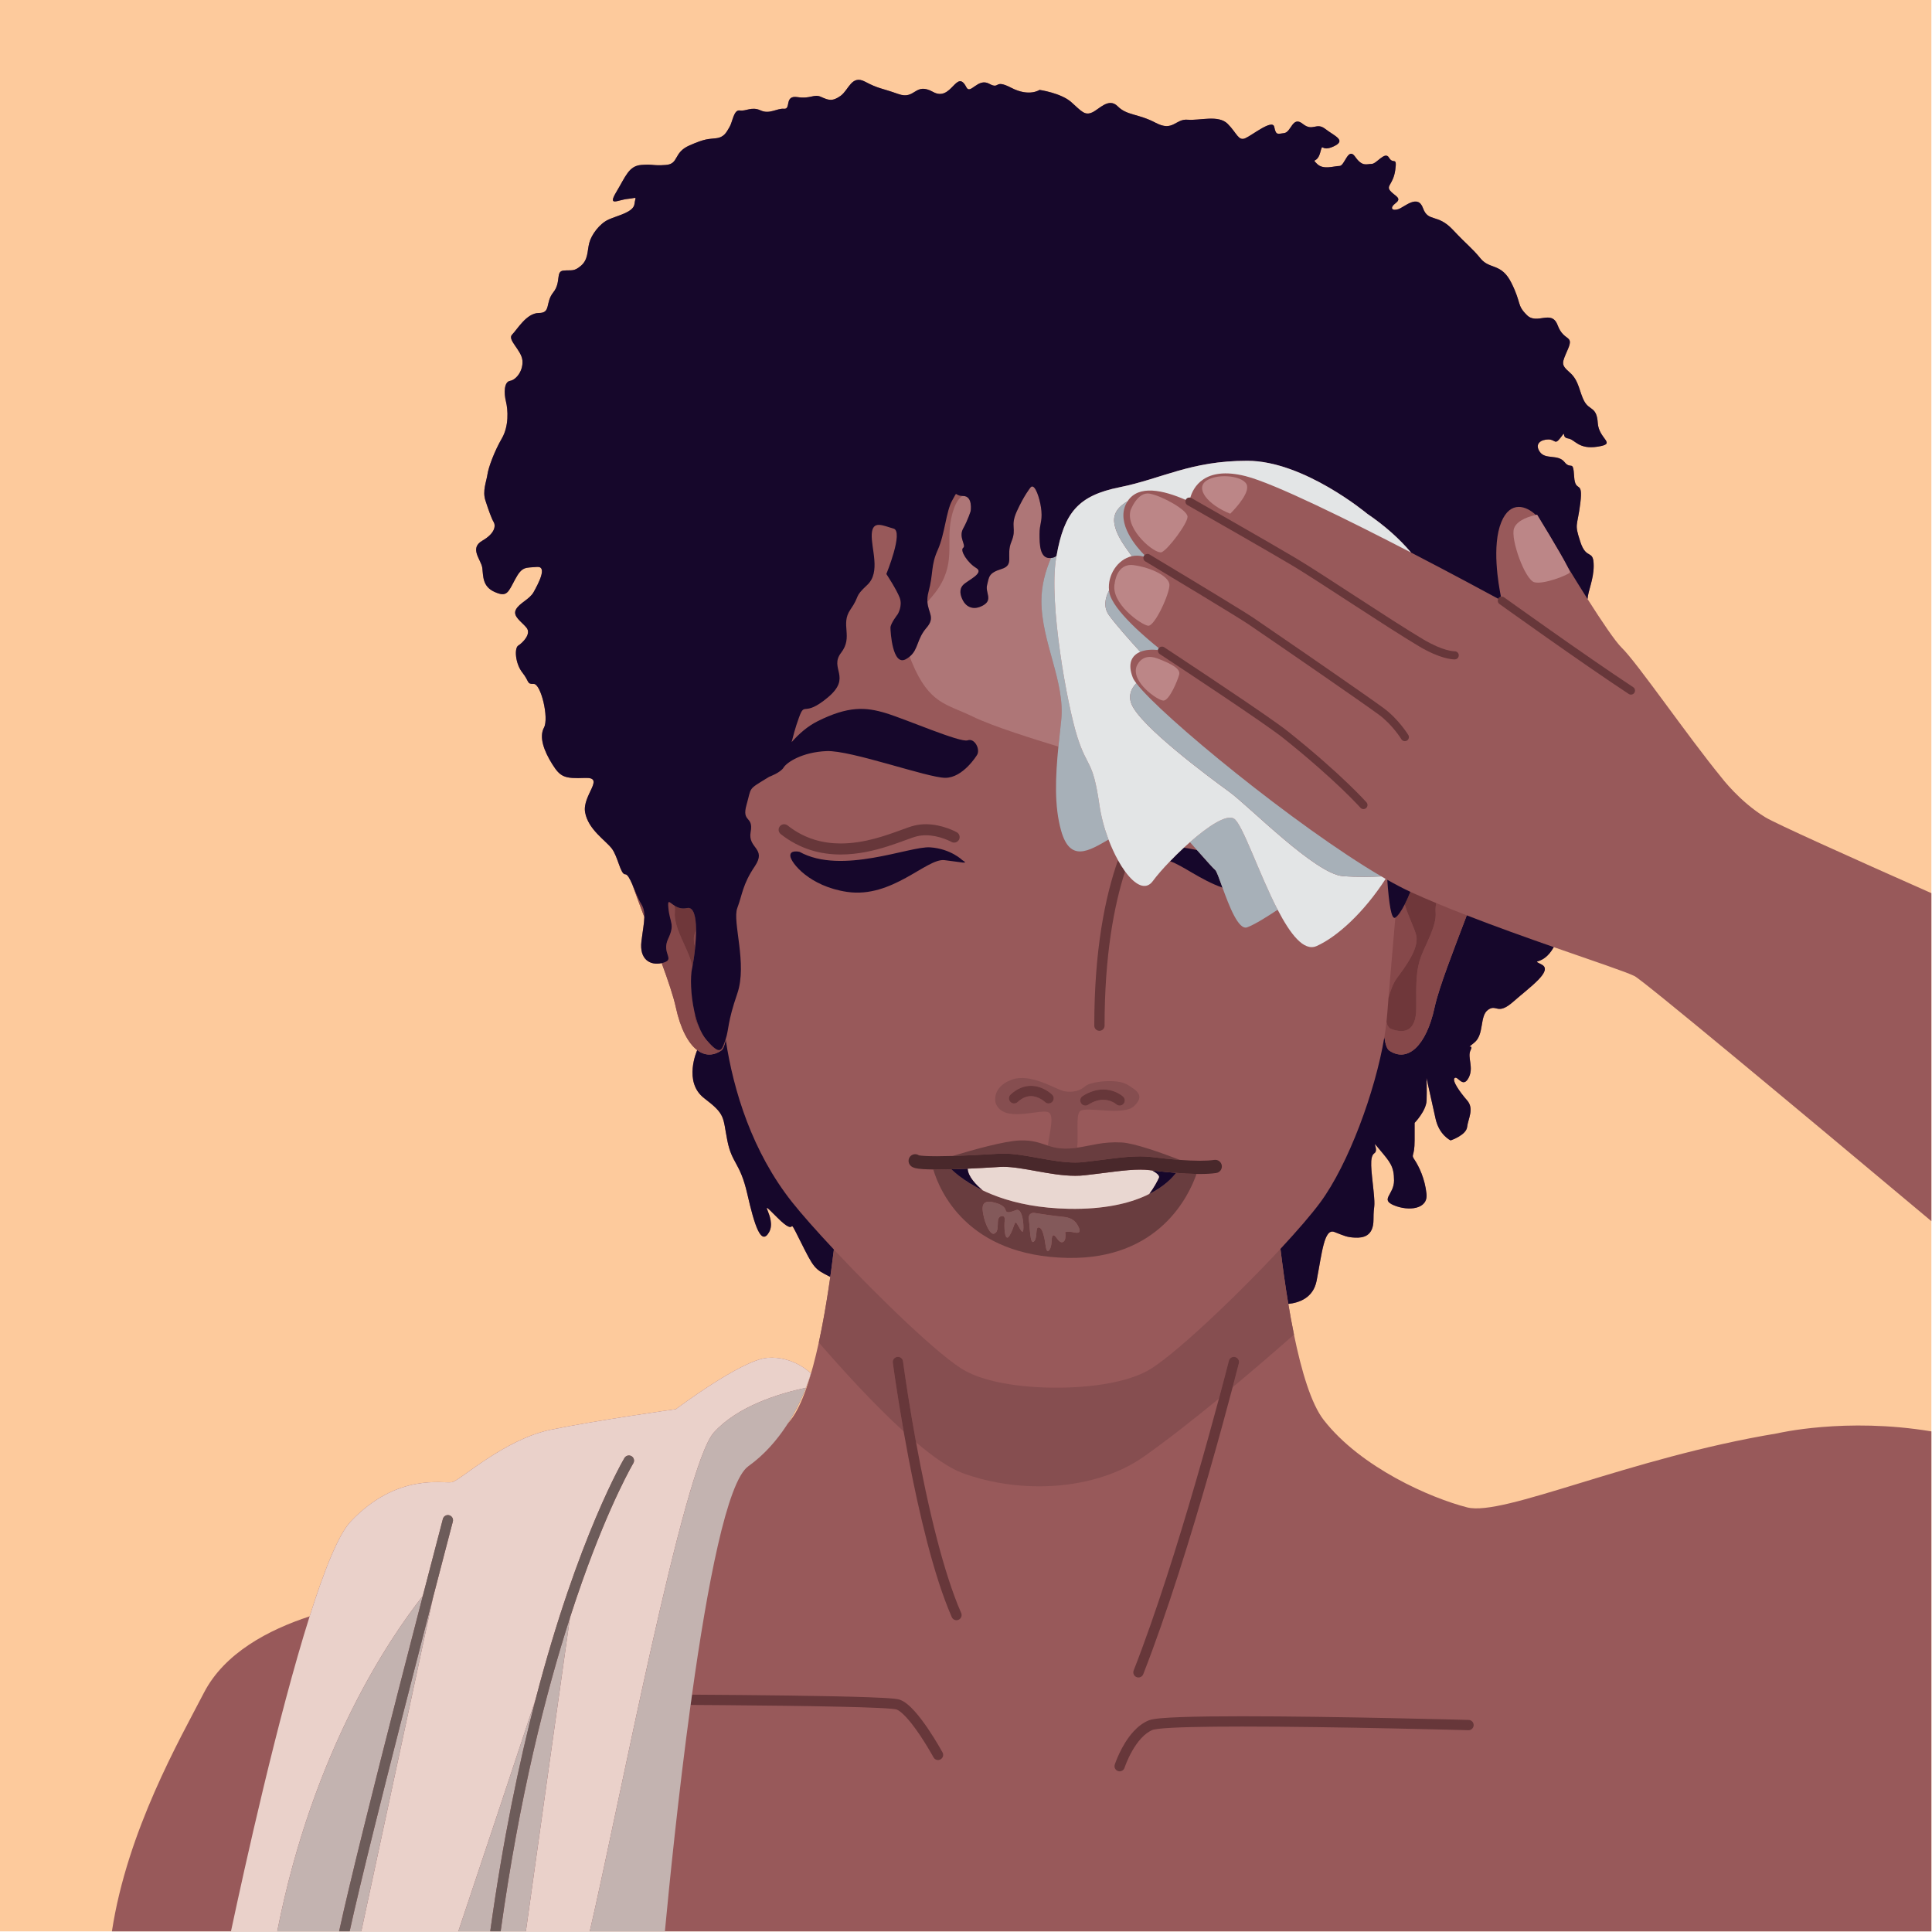<?xml version="1.0" encoding="utf-8"?>
<!-- Generator: Adobe Illustrator 27.5.0, SVG Export Plug-In . SVG Version: 6.00 Build 0)  -->
<svg version="1.1" id="Capa_1" xmlns="http://www.w3.org/2000/svg" xmlns:xlink="http://www.w3.org/1999/xlink" x="0px" y="0px"
	 viewBox="0 0 2122 2122" style="enable-background:new 0 0 2122 2122;" xml:space="preserve">
<rect x="0.004" style="fill:#FDCA9C;" width="2121.316" height="2121.316"/>
<g>
	<path style="fill:#98595A;" d="M2121.32,2121.32v-549.148c-94.27-15.75-169.359,2.152-169.359,2.152
		c-163.625,27.105-300.672,91.523-340.535,81.301c-39.863-10.219-116.773-43.551-157.641-96.141
		c-13.637-17.555-24.344-53.504-32.566-93.605c-2.258-11.035-4.336-22.383-6.227-33.738c11.715-1.219,27.441-6.461,31.105-25.445
		c6.008-31.113,8.266-57.922,19.555-53.555c11.297,4.371,13.551,5.742,22.59,6.191c9.031,0.441,20.324-1.523,20.324-19.734
		c0-18.211,2.258-10.156,0-32.254c-2.262-22.098-4.77-36.77,1.004-40.727c5.77-3.953-5.523-17.508,5.77-3.953
		s15.809,18.215,15.809,33.949c0,15.73-15.809,20.738,0,27.266c15.813,6.531,37.418,4.469,35.648-12.566
		c-1.773-17.031-8.543-30.551-13.066-37.34c-4.516-6.793,0-2.164,0-21.414c0-19.254,0-19.254,0-19.254s12.781-13.203,13.172-24.672
		c0.383-11.465-0.105-24.625-0.105-24.625s5.988,27.117,10.008,44.98c4.031,17.863,16.473,23.57,16.473,23.57
		s17.125-5.707,18.148-14.738c1.023-9.039,8.012-19.977,0-29.188c-8.008-9.203-17.051-21.984-13.66-24.625
		c3.395-2.652,8.875,11.68,15.172,0c6.289-11.684-1.715-22.426,2.289-30.602c4-8.183-7.289,0.852,4-8.183
		c11.293-9.031,5.598-29.356,15.223-36.133c9.621-6.773,9.895,6.777,27.824-9.031c17.93-15.813,44.07-33.879,31-40.652
		s1.262,2.379,13.297-19.137c44.238,15.457,79.734,27.297,88.641,31.758c9.52,4.77,169.902,138.34,326.109,269.211v-360.25
		c-91.473-40.566-171.086-76.445-182.391-83.336c-28.277-17.242-48.164-43.691-48.164-43.691
		c-36.984-45.066-92.473-125.984-109.555-142.535c-6.949-6.738-21.875-28.855-37.539-53.504c0.574-9.207,6.738-21.379,6.738-36.355
		c0-19.199-7.91-5.648-14.688-26.527c-6.77-20.883-3.387-15.254,0-42.359c3.387-27.102-5.641-10.16-6.77-29.355
		c-1.137-19.199-3.391-6.773-10.582-15.809c-7.191-9.035-21.039-2.258-27.168-11.293c-6.129-9.031,1.605-13.551,9.52-13.551
		c7.902,0,6.773,6.773,13.551-2.258c6.77-9.031,0,0,7.926,1.129c7.938,1.129,11.266,12.422,32.719,9.035
		c21.457-3.387,1.133-7.906,0-25.973c-1.129-18.07-9.031-13.551-14.672-23.633c-5.652-10.082-5.652-22.664-15.949-31.699
		c-10.293-9.031-8.898-10.16-2.098-25.969c6.813-15.809-4.543-7.906-11.316-25.977c-6.777-18.066-22.582,0-33.879-11.289
		c-11.293-11.293-5.641-12.422-16.797-35.004c-11.156-22.586-23.855-14.68-34.02-27.102c-10.156-12.422-13.547-13.551-30.492-31.621
		c-16.941-18.063-27.09-7.902-32.742-23.707c-5.645-15.813-20.324-1.133-27.098,1.129c-6.781,2.254-10.164-1.129-2.785-6.777
		c7.375-5.645-1.73-7.906-6.246-13.547c-4.52-5.645,3.387-6.777,5.645-22.59c2.258-15.809-2.258-5.645-6.777-13.547
		c-4.516-7.902-13.547,6.773-19.195,6.773c-5.652,0-10.164,3.391-18.066-7.902c-7.906-11.293-11.293,10.16-17.254,10.16
		s-17.75,4.516-24.527-2.258c-6.773-6.773,0,0,3.387-12.422c3.391-12.418,0,0,14.68-6.773c14.68-6.777,1.133-11.293-9.035-19.195
		c-10.156-7.902-13.547,3.387-24.867-5.652c-11.328-9.027-12.395,9.039-20.301,10.168c-7.906,1.129-9.031,2.258-10.941-6.777
		c-1.906-9.031-24.059,9.035-31.77,12.422c-7.711,3.391-9.23-5.645-19.395-15.813c-10.156-10.16-30.488-3.383-44.02-4.512
		c-13.535-1.129-15.828,13.551-35.059,3.387c-19.227-10.164-31.582-7.902-41.641-18.066s-20.43,3.387-28.332,6.773
		c-7.906,3.391-11.293-1.129-22.586-11.289c-11.289-10.168-35.008-13.555-35.008-13.555s-11.289,7.906-30.918-2.258
		c-19.625-10.164-11.992,2.258-24.414-4.516c-12.418-6.773-20.645,12.449-25.027,3.852c-10.84-21.258-16.172,16.477-36.496,5.184
		c-20.324-11.293-19.199,9.031-38.23,2.258c-19.035-6.777-21.617-5.645-36.52-13.551c-14.902-7.906-17.844,9.031-26.875,15.543
		c-9.035,6.512-13.555,4.781-21.457,1.172c-7.906-3.605-11.293,2.477-25.969,0.223c-14.684-2.258-6.781,13.551-14.684,12.82
		c-7.906-0.734-15.805,6.375-25.727,1.793c-9.922-4.582-16.055,1.195-22.828,0.07c-6.777-1.133-7.902,12.422-11.293,18.063
		c-3.387,5.648-5.648,11.293-14.676,12.422c-9.035,1.133-11.297,0-29.363,7.902c-18.066,7.906-11.289,20.328-25.969,21.457
		c-14.68,1.129-13.555-1.129-27.102,0c-13.551,1.129-16.941,12.422-27.102,29.363c-10.164,16.934,1.129,9.031,12.422,7.898
		c11.289-1.125,8.453-3.387,7.324,5.648c-1.129,9.035-18.066,12.422-28.23,16.941c-10.16,4.512-19.195,16.934-21.457,25.965
		c-2.258,9.039-1.125,18.074-9.031,24.848c-7.906,6.773-10.164,4.516-19.195,5.34c-9.035,0.824-2.258,12.727-11.293,24.016
		c-9.031,11.289-2.258,22.586-15.808,22.586c-13.551,0-23.711,18.066-29.359,23.715c-5.648,5.645,10.164,16.934,11.293,28.227
		c1.129,11.297-6.777,21.457-13.551,22.586c-6.773,1.133-6.773,13.551-4.516,22.664c2.258,9.113,3.383,27.023-4.519,40.57
		c-7.902,13.555-14.68,31.617-15.809,39.523c-1.129,7.906-5.645,18.066-2.254,28.531c3.383,10.461,6.773,20.023,9.027,23.683
		c2.262,3.66,2.262,12.148-12.418,20.606c-14.68,8.453-1.129,20.902,0,29.938c1.133,9.031,0,20.324,13.551,26.352
		c13.547,6.023,14.68,0.746,22.488-13.84c7.805-14.586,11.387-12.512,23.809-13.641c12.422-1.129,1.129,19.195-3.391,27.48
		c-4.516,8.285-15.805,12.043-19.578,19.426c-3.773,7.383,6.031,12.941,11.676,19.84c5.644,6.894-4.516,16.813-9.035,19.59
		c-4.516,2.777-3.383,19.805,4.519,29.746c7.902,9.941,4.516,12.645,12.418,12.395c7.91-0.254,16.941,37.516,11.293,47.977
		c-5.644,10.461,0,25.672,9.039,40.102c9.031,14.434,13.547,16.059,36.133,15.191c22.582-0.871-3.391,18.938,0,37.844
		c3.387,18.906,22.582,30.777,29.359,39.805c6.774,9.039,9.469,28.422,14.68,28.18c2.402-0.113,4.996,4.715,7.699,10.902
		c3.879,11.043,8.477,23.352,13.305,36.07c-0.144,6.898-1.801,15.301-3.191,26.688c-2.406,19.672,9.367,26.762,22.277,23.906
		c7.094,19.379,12.977,36.797,15.547,48.707c4.996,23.105,13.453,39.293,23.445,46.863c-0.008,0.02-15.809,34.957,7.785,52.906
		c23.602,17.957,20.164,20.332,25.269,46.246c5.109,25.91,13.977,23.844,21.961,58.754c7.992,34.91,15.25,57.781,24.039,41.828
		c8.793-15.953-16.047-40.797,8.793-15.953c24.844,24.84,9.035-6.777,24.844,24.84c15.684,31.375,15.816,31.621,33.465,40.449
		c-0.215,1.516-0.43,3.027-0.652,4.547c-0.023,0.121-0.035,0.238-0.055,0.355c-0.559,3.836-1.133,7.688-1.734,11.551
		c-0.016,0.117-0.035,0.231-0.055,0.348c-0.594,3.848-1.215,7.711-1.852,11.57c-0.023,0.141-0.051,0.281-0.07,0.43
		c-0.644,3.879-1.305,7.746-1.992,11.609c-0.02,0.105-0.035,0.215-0.059,0.316c-0.219,1.262-0.445,2.516-0.676,3.77
		c-0.027,0.156-0.055,0.305-0.082,0.453c-0.457,2.5-0.918,4.996-1.394,7.48c-0.008,0.047-0.02,0.102-0.027,0.152
		c-0.227,1.191-0.457,2.383-0.688,3.566c-0.059,0.301-0.117,0.609-0.18,0.914c-0.699,3.543-1.414,7.059-2.148,10.543
		c-0.082,0.391-0.164,0.785-0.246,1.168c-0.234,1.082-0.465,2.164-0.699,3.242l0,0c-7.961,36.586-18.094,68.699-30.75,84.992
		c-1.215,1.566-2.469,3.145-3.758,4.73c0.727-1.133,1.449-2.27,2.145-3.395c0.324-0.52,0.645-1.047,0.961-1.57
		c0.828-1.367,1.637-2.73,2.414-4.082c0.207-0.371,0.43-0.734,0.637-1.102c0.957-1.684,1.879-3.352,2.762-5.004
		c0.203-0.379,0.391-0.742,0.59-1.125c0.703-1.324,1.379-2.629,2.027-3.922c0.215-0.426,0.426-0.844,0.633-1.262
		c1.602-3.223,3.043-6.316,4.34-9.246c0.133-0.313,0.262-0.605,0.398-0.91c0.551-1.27,1.082-2.5,1.582-3.695
		c0.074-0.188,0.156-0.379,0.23-0.559c0.527-1.273,1.02-2.496,1.484-3.676c0.047-0.129,0.109-0.277,0.16-0.402h-0.004
		c3.785-9.672,5.441-15.898,5.441-15.898s-19.211-19.328-47.82-17c-28.606,2.332-100.477,56.391-100.477,56.391
		s-86.219,12.043-137.41,22.582c-51.188,10.543-99.367,55.707-108.402,57.574c-9.035,1.859-60.223-10.898-111.414,43.305
		c-13.289,14.07-29.016,53.469-45.016,104.086c-45.102,14.742-93.48,40.203-116.051,83.84
		c-26.441,51.117-84.219,151.395-101.109,262.176H2121.32z"/>
	<path style="fill:#16072B;" d="M1575.664,1106.543c-9.027,41.781-29.352,60.977-49.68,47.422c-2.648-1.766-4.414-7.043-5.48-14.824
		c-10.133,60.539-39.742,139.902-70.266,181.367c-9.617,13.07-25.328,31.25-43.852,51.199c2.309,19.016,5.156,39.75,8.605,60.434
		c11.715-1.219,27.441-6.461,31.105-25.445c6.008-31.113,8.266-57.922,19.555-53.555c11.297,4.371,13.551,5.742,22.59,6.191
		c9.031,0.441,20.324-1.523,20.324-19.734c0-18.211,2.258-10.156,0-32.254c-2.262-22.098-4.77-36.77,1.004-40.727
		c5.77-3.953-5.523-17.508,5.77-3.953s15.809,18.215,15.809,33.949c0,15.73-15.809,20.738,0,27.266
		c15.813,6.531,37.418,4.469,35.648-12.566c-1.773-17.031-8.543-30.551-13.066-37.34c-4.516-6.793,0-2.164,0-21.414
		c0-19.254,0-19.254,0-19.254s12.781-13.203,13.172-24.672c0.383-11.465-0.105-24.625-0.105-24.625s5.988,27.117,10.008,44.98
		c4.031,17.863,16.473,23.57,16.473,23.57s17.125-5.707,18.148-14.738c1.023-9.039,8.012-19.977,0-29.188
		c-8.008-9.203-17.051-21.984-13.66-24.625c3.395-2.652,8.875,11.68,15.172,0c6.289-11.684-1.715-22.426,2.289-30.602
		c4-8.183-7.289,0.852,4-8.183c11.293-9.031,5.598-29.356,15.223-36.133c9.621-6.773,9.895,6.777,27.824-9.031
		c17.93-15.813,44.07-33.879,31-40.652s1.262,2.379,13.297-19.137l0,0c-29.711-10.379-63.352-22.387-95.551-34.895
		C1596.793,1042.926,1580.473,1084.316,1575.664,1106.543z"/>
	<path style="fill:#16072B;" d="M912.934,1395.336c1.07-7.832,2.055-15.508,2.961-22.926
		c-19.125-20.434-35.539-38.977-45.844-51.973c-43.707-55.121-64.477-122.16-72.969-178.531c-1.094,6.266-2.734,10.516-5.055,12.067
		c-9.09,6.055-18.168,5.555-26.246-0.567c-0.008,0.02-15.809,34.957,7.785,52.906c23.602,17.957,20.164,20.332,25.269,46.246
		c5.109,25.91,13.977,23.844,21.961,58.754c7.992,34.91,15.25,57.781,24.039,41.828c8.793-15.953-16.047-40.797,8.793-15.953
		c24.844,24.84,9.035-6.777,24.844,24.84c15.684,31.375,15.816,31.621,33.465,40.449c0.332-2.336,0.656-4.656,0.973-6.977
		C912.914,1395.445,912.926,1395.395,912.934,1395.336z"/>
	<path style="fill:#86484A;" d="M1555.539,1027.5c-1.633-7.484-8.277-19.727-12.676-34.117c-3.773,7.414-7.328,12.547-10.293,14.473
		c-2.906,34.223-5.656,64.961-7.535,88.195c2.25-8.563,5.555-16.582,8.855-21.129
		C1542.922,1062.504,1558.73,1042.18,1555.539,1027.5z"/>
	<path style="fill:#86484A;" d="M1525.984,1153.965c20.328,13.555,40.652-5.641,49.68-47.422
		c4.809-22.227,21.129-63.617,35.355-101.168c-11.422-4.434-22.652-8.93-33.465-13.434c-0.695,3.07-1.051,6.535-0.75,10.398
		c1.141,14.363-10.168,33.063-15.82,47.742c-5.641,14.68-5.641,28.23-5.445,56.461c0.191,28.227-14.875,28.227-27.297,23.711
		c-2.855-1.039-4.563-3.875-5.41-7.762c-0.594,5.352-1.367,10.91-2.328,16.648
		C1521.57,1146.922,1523.336,1152.199,1525.984,1153.965z"/>
	<path style="fill:#6F373A;" d="M1528.242,1130.254c12.422,4.516,27.488,4.516,27.297-23.711
		c-0.195-28.23-0.195-41.781,5.445-56.461c5.652-14.68,16.961-33.379,15.82-47.742c-0.301-3.863,0.055-7.328,0.75-10.398
		c-9.234-3.852-18.172-7.715-26.645-11.555c-0.598-0.266-1.223-0.566-1.832-0.848c-2.094,5.191-4.184,9.848-6.215,13.844
		c4.398,14.391,11.043,26.633,12.676,34.117c3.191,14.68-12.617,35.004-21.648,47.422c-3.301,4.547-6.605,12.566-8.855,21.129
		c-0.516,6.359-0.977,12.168-1.344,17.316c-0.211,2.953-0.52,6.016-0.859,9.125
		C1523.68,1126.379,1525.387,1129.215,1528.242,1130.254z"/>
	<path style="fill:#86484A;" d="M763.547,1040.305c0.617-6.355,1.012-13.059,0.965-19.238c-0.918,2.41-1.637,4.57-2.043,6.434
		C761.613,1031.449,762.156,1035.805,763.547,1040.305z"/>
	<path style="fill:#86484A;" d="M694.398,971.172c3.879,11.043,8.477,23.352,13.305,36.07c0.113-5.547-0.742-10.129-3.508-14.504
		C700.855,987.449,697.551,978.383,694.398,971.172z"/>
	<path style="fill:#86484A;" d="M792.027,1153.973c2.32-1.551,3.961-5.801,5.055-12.067c-0.027-0.16-0.051-0.324-0.078-0.484
		c-0.074,0.238-0.152,0.465-0.234,0.699c-4.094,11.668-5.422,18.078-20.867,0c-3.316-3.879-6.098-8.988-8.387-14.781
		c-2.676-3.352-4.504-8.625-4.938-16.516c-4.027-18.172-4.547-37.824-2.473-47.238c0.109-0.492,0.227-1.023,0.336-1.594
		c-0.805-4.09-1.902-7.961-3.426-11.91c-5.641-14.68-16.953-33.375-15.816-47.738c0.211-2.695,0.109-5.203-0.207-7.519
		c-5.75-3.594-7.863-7.926-6.867,2.555c1.559,16.453,7.43,17.48-0.234,33.684c-7.676,16.211,8.137,22.488-5.414,26.375
		c-0.563,0.16-1.125,0.273-1.688,0.398c7.094,19.379,12.977,36.797,15.547,48.707c4.996,23.105,13.453,39.293,23.445,46.863
		C773.859,1159.527,782.938,1160.027,792.027,1153.973z"/>
	<path style="fill:#6F373A;" d="M767.516,1127.34c-2.019-5.102-3.656-10.734-4.938-16.516
		C763.012,1118.715,764.84,1123.988,767.516,1127.34z"/>
	<path style="fill:#6F373A;" d="M762.469,1027.5c0.406-1.863,1.125-4.023,2.043-6.434c-0.109-14.059-2.539-25.398-10.063-23.688
		c-5.738,1.305-10.188-0.504-13.457-2.555c0.316,2.316,0.418,4.824,0.207,7.519c-1.137,14.363,10.176,33.059,15.816,47.738
		c1.523,3.949,2.621,7.82,3.426,11.91c1.043-5.133,2.269-13.086,3.105-21.688C762.156,1035.805,761.613,1031.449,762.469,1027.5z"/>
	<path style="fill:#864E50;" d="M992.516,1572.191c-7.688-43.691-11.875-75.438-11.883-75.496l0,0
		c-0.41-3.094,1.766-5.93,4.856-6.336c3.09-0.41,5.93,1.766,6.336,4.859c0,0,0.051,0.398,0.16,1.184
		c0.105,0.789,0.266,1.961,0.48,3.488c0.426,3.043,1.059,7.508,1.895,13.148c1.668,11.281,4.141,27.27,7.352,46.09
		c1.348,7.902,2.832,16.324,4.434,25.078c18.883,16.027,36.613,28.41,50.973,33.695c64.355,23.711,146.629,19.156,199.465-18.211
		c25.473-18.012,54.344-40.703,82.266-63.617c5.336-19.887,8.938-33.871,10.289-39.156c0.402-1.543,0.602-2.344,0.602-2.344v-0.004
		c0.758-3.016,3.828-4.848,6.855-4.094c3.023,0.77,4.855,3.84,4.09,6.859c-0.004,0.02-2.469,9.762-6.848,26.344
		c25.004-20.828,48.563-41.184,67.398-57.715c-0.004-0.023-0.008-0.059-0.016-0.086c-2.258-11.035-4.336-22.383-6.227-33.738
		c-3.449-20.684-6.297-41.418-8.605-60.434c-49.82,53.641-119.996,120.066-146.863,134.336
		c-36.855,19.578-99.352,18.07-99.352,18.07s-62.488,1.508-99.344-18.07c-26.645-14.152-95.031-80.324-144.934-133.633
		c-0.906,7.418-1.891,15.094-2.961,22.926c-0.008,0.059-0.02,0.109-0.023,0.164c-0.316,2.32-0.641,4.641-0.973,6.977
		c-0.215,1.516-0.43,3.027-0.652,4.547c-0.023,0.121-0.035,0.238-0.055,0.355c-0.559,3.836-1.133,7.688-1.734,11.551
		c-0.016,0.117-0.035,0.231-0.055,0.348c-0.594,3.848-1.215,7.711-1.852,11.57c-0.023,0.141-0.051,0.281-0.07,0.43
		c-0.644,3.879-1.305,7.746-1.992,11.609c-0.02,0.105-0.035,0.215-0.059,0.316c-0.219,1.262-0.445,2.516-0.676,3.77
		c-0.027,0.156-0.055,0.305-0.082,0.453c-0.457,2.5-0.918,4.996-1.394,7.48c-0.008,0.047-0.02,0.102-0.027,0.152
		c-0.227,1.191-0.457,2.383-0.688,3.566c-0.059,0.301-0.117,0.609-0.18,0.914c-0.699,3.543-1.414,7.059-2.148,10.543
		c-0.082,0.391-0.164,0.785-0.246,1.168c-0.234,1.082-0.465,2.164-0.699,3.242l0,0
		C924.887,1504.027,959.605,1542.238,992.516,1572.191z"/>
	<path style="fill:#AE7677;" d="M1068.18,786.949c22.156,10.887,68.836,25.285,94.309,33.102c0.922-9.359,1.98-18.809,3.023-28.266
		c4.746-42.91-21.68-85.82-21.68-131.992c0-17.152,4.676-33.336,10.547-46.926c-12.578,1.531-12.617-15.477-12.617-26.305
		c0-11.297,3.012-13.156,2.07-25.211c-0.758-9.723-5.109-24.988-9.297-26.84c-0.809,0.184-1.605,0.383-2.406,0.59
		c-0.18,0.184-0.352,0.391-0.531,0.644c0,0-6.77,8.301-14.68,25.606c-7.902,17.305,0.27,18.453-6.074,33.688
		c-6.344,15.234,3.82,25.394-10.859,29.914c-14.68,4.516-13.555,9.063-15.813,17.516c-2.254,8.453,6.777,16.289-4.516,22.535
		s-18.766,0.598-21.801-5.047c-3.039-5.644-4.867-12.391,0-17.488c4.867-5.094,23.813-13,14.336-18.644
		c-9.469-5.645-18.078-19.32-14.336-22.082c3.734-2.762-5.367-11.465,0-21.176c5.363-9.711,8.254-19.215,8.254-19.215
		s2.684-16.574-8.254-16.574c-0.363,0-0.664-0.023-0.988-0.043c-3.594,2.629-6.57,6.773-8.926,13.305
		c-11.379,31.617,2.172,52.035-13.637,81.91c-4.254,8.039-9.973,14.727-15.691,21.113c0.785,12.219,8.859,17.086-0.934,28.379
		c-10.891,12.547-8.813,23.582-18.453,31.644c0.672,2.047,1.418,4.137,2.332,6.336
		C1020.75,773.715,1039.945,773.086,1068.18,786.949z"/>
	<path style="fill:#864E50;" d="M1179.848,1260.977c1.086-0.121,2.156-0.262,3.227-0.418c1.648-13.469-1.641-35.305,3.02-39.965
		c6.215-6.215,47.43,5.645,59.418-5.648c11.996-11.289,3.82-16.934-7.473-23.711c-11.293-6.773-40.086-3.387-45.918,1.688
		c-5.84,5.09-13.367,7.344-22.965,5.648c-9.598-1.691-37.262-20.887-58.719-12.422c-21.457,8.477-17.027,24.852-17.027,24.852
		c7.82,23.707,49.211,6.203,58.242,10.723c6.895,3.445,0.645,23.98-0.703,36.531
		C1158.328,1260.613,1166.348,1262.488,1179.848,1260.977z M1189.066,1203.887c8.188-5.293,16.008-7.25,22.66-7.234
		c6.66,0.004,12.047,1.891,15.758,3.777c3.723,1.902,5.82,3.797,6.098,4.051l0,0c2.293,2.121,2.441,5.688,0.324,7.977
		c-2.098,2.285-5.645,2.434-7.941,0.359l0,0h-0.004l-0.117-0.102c-0.121-0.102-0.344-0.277-0.652-0.504
		c-0.613-0.441-1.574-1.074-2.832-1.707c-2.512-1.281-6.141-2.563-10.633-2.563c-4.504,0.012-9.965,1.227-16.551,5.441
		c-2.629,1.688-6.117,0.93-7.801-1.691C1185.684,1209.07,1186.445,1205.578,1189.066,1203.887z M1155.668,1210.281
		c-2.195,2.223-5.77,2.238-7.988,0.047l0,0l-0.172-0.168c-0.176-0.149-0.461-0.399-0.828-0.699
		c-0.762-0.609-1.906-1.453-3.336-2.297c-2.863-1.676-6.777-3.242-11.008-3.234c-2.129,0.004-4.367,0.371-6.797,1.344
		c-2.422,0.984-5.059,2.59-7.879,5.191c-2.289,2.113-5.867,1.973-7.977-0.324c-2.117-2.289-1.973-5.859,0.313-7.973
		c3.707-3.422,7.523-5.832,11.316-7.359c3.797-1.539,7.547-2.176,11.023-2.172c6.977,0.016,12.719,2.461,16.711,4.793
		c4.008,2.348,6.348,4.645,6.574,4.871l0,0C1157.844,1204.496,1157.863,1208.07,1155.668,1210.281z"/>
	<path style="fill:#67373A;" d="M1356.594,1490.477c-3.027-0.754-6.098,1.078-6.855,4.094l0,0c0,0-0.199,0.805-0.602,2.348
		c-1.352,5.285-4.953,19.27-10.289,39.156c-6.348,23.699-15.16,55.797-25.574,91.676c-19.137,65.961-43.672,144.664-68.121,206.977
		c-1.141,2.902,0.293,6.18,3.188,7.316c2.906,1.141,6.188-0.293,7.32-3.191c26.324-67.098,52.543-152.402,72.227-221.012
		c11.16-38.91,20.203-72.426,25.949-94.16c4.379-16.582,6.844-26.324,6.848-26.344
		C1361.449,1494.316,1359.617,1491.246,1356.594,1490.477z"/>
	<path style="fill:#67373A;" d="M1201.902,1126.535c0,3.121,2.527,5.648,5.648,5.648c3.117,0,5.645-2.527,5.645-5.648
		c0.008-76.692,10.262-131.406,22.52-169.445c-2.656-3.629-5.266-7.777-7.77-12.301
		C1213.977,984.383,1201.902,1042.82,1201.902,1126.535z"/>
	<path style="fill:#67373A;" d="M1195.176,1213.383c6.586-4.215,12.047-5.43,16.551-5.441c4.492,0,8.121,1.281,10.633,2.563
		c1.258,0.633,2.219,1.266,2.832,1.707c0.309,0.227,0.531,0.402,0.652,0.504l0.117,0.102h0.004l0,0
		c2.297,2.074,5.844,1.926,7.941-0.359c2.117-2.289,1.969-5.855-0.324-7.977l0,0c-0.277-0.254-2.375-2.148-6.098-4.051
		c-3.711-1.887-9.098-3.773-15.758-3.777c-6.652-0.016-14.473,1.941-22.66,7.234c-2.621,1.691-3.383,5.184-1.691,7.805
		C1189.059,1214.313,1192.547,1215.07,1195.176,1213.383z"/>
	<path style="fill:#67373A;" d="M1155.621,1202.301c-0.227-0.227-2.566-2.523-6.574-4.871c-3.992-2.332-9.734-4.777-16.711-4.793
		c-3.477-0.004-7.227,0.633-11.023,2.172c-3.793,1.527-7.609,3.938-11.316,7.359c-2.285,2.113-2.43,5.684-0.313,7.973
		c2.109,2.297,5.688,2.438,7.977,0.324c2.82-2.602,5.457-4.207,7.879-5.191c2.43-0.973,4.668-1.34,6.797-1.344
		c4.23-0.008,8.145,1.559,11.008,3.234c1.43,0.844,2.574,1.688,3.336,2.297c0.367,0.301,0.652,0.551,0.828,0.699l0.172,0.168l0,0
		c2.219,2.191,5.793,2.176,7.988-0.047C1157.863,1208.07,1157.844,1204.496,1155.621,1202.301L1155.621,1202.301z"/>
	<path style="fill:#67373A;" d="M994.359,1513.039c-0.836-5.641-1.469-10.105-1.895-13.148c-0.215-1.527-0.375-2.699-0.48-3.488
		c-0.109-0.785-0.16-1.184-0.16-1.184c-0.406-3.094-3.246-5.27-6.336-4.859c-3.09,0.406-5.266,3.242-4.856,6.336l0,0
		c0.008,0.059,4.195,31.805,11.883,75.496c1.664,9.48,3.5,19.52,5.488,29.926c5.582,29.18,12.41,61.207,20.34,91.668
		c7.93,30.465,16.949,59.344,27.031,82.383c1.254,2.855,4.582,4.156,7.438,2.902c2.855-1.25,4.156-4.574,2.906-7.438
		c-9.699-22.125-18.613-50.574-26.449-80.691c-9.297-35.711-17.09-73.762-23.125-106.734c-1.601-8.754-3.086-17.176-4.434-25.078
		C998.5,1540.309,996.027,1524.32,994.359,1513.039z"/>
	<path style="fill:#67373A;" d="M1228.027,1945.27c2.961,0.953,6.145-0.676,7.102-3.641l0,0v-0.012
		c0.105-0.32,3.016-9.09,8.461-18.594c2.711-4.75,6.055-9.684,9.883-13.813c3.832-4.145,8.117-7.445,12.633-9.238
		c0.09-0.043,0.461-0.168,1.012-0.293c1.031-0.25,2.688-0.527,4.773-0.789c7.352-0.906,20.027-1.559,36.023-1.957
		c16.012-0.41,35.422-0.582,56.594-0.582c51.625,0,113.707,1.004,162.867,2.012c24.582,0.504,45.934,1.004,61.145,1.379
		c7.598,0.188,13.664,0.348,17.832,0.457c4.164,0.109,6.422,0.168,6.426,0.168c3.117,0.086,5.715-2.367,5.801-5.488
		c0.09-3.117-2.371-5.715-5.484-5.797c-0.031,0-145.07-4.02-248.586-4.02c-25.879,0-49.168,0.25-67.008,0.887
		c-8.926,0.313-16.484,0.719-22.383,1.254c-2.965,0.266-5.5,0.563-7.652,0.914c-1.07,0.172-2.051,0.355-2.957,0.57
		c-0.91,0.219-1.742,0.453-2.594,0.801c-6.707,2.684-12.285,7.211-16.945,12.293c-6.988,7.641-12.031,16.637-15.426,23.777
		c-3.391,7.145-5.102,12.43-5.16,12.598C1223.43,1941.121,1225.055,1944.309,1228.027,1945.27z"/>
	<path style="fill:#67373A;" d="M794.074,1872.848c45.508,0.352,91.402,0.883,126.938,1.676c17.77,0.395,32.949,0.855,44.16,1.395
		c5.598,0.27,10.215,0.555,13.609,0.852c1.691,0.152,3.086,0.305,4.098,0.449c0.504,0.074,0.918,0.141,1.203,0.195l0.313,0.074
		l0.059,0.012c1.156,0.371,2.969,1.398,4.992,3.039c3.578,2.863,7.789,7.477,11.899,12.715c6.183,7.871,12.227,17.16,16.672,24.43
		c2.223,3.637,4.055,6.777,5.324,8.996c0.641,1.113,1.137,1.992,1.469,2.594c0.168,0.297,0.297,0.527,0.383,0.68l0.117,0.223
		c1.496,2.742,4.922,3.746,7.66,2.254s3.746-4.926,2.254-7.66l0,0c-0.055-0.098-6.883-12.629-15.949-26.012
		c-4.543-6.699-9.629-13.613-14.832-19.371c-2.602-2.883-5.231-5.484-7.922-7.648c-2.695-2.152-5.43-3.914-8.508-4.953
		c-0.609-0.203-1.141-0.324-1.711-0.441c-1.117-0.219-2.379-0.395-3.918-0.563c-5.891-0.648-15.801-1.176-28.934-1.648
		c-43.684-1.563-122.406-2.379-193.383-2.816c-0.527,3.762-1.047,7.523-1.563,11.289
		C770.207,1872.672,782.129,1872.758,794.074,1872.848z"/>
	<path style="fill:#16072B;" d="M1037.34,944.727c19.57,2.258,27.367,4.824,19.637,0c0,0-12.797-12.547-35.383-14.055
		c-22.582-1.504-97.043,30.559-143.375,4.969c0,0-10.859-2.695-10.152,4.672c0.711,7.371,21.039,33.25,62.438,39.305
		C980.105,986.867,1017.766,942.465,1037.34,944.727z"/>
	<path style="fill:#67373A;" d="M923.41,938.547c19.078-0.008,36.891-4.332,51.582-8.988c7.344-2.328,13.914-4.746,19.422-6.758
		c5.488-2.012,9.996-3.613,12.801-4.285c3.199-0.773,6.445-1.105,9.645-1.105c7.43-0.008,14.59,1.82,19.813,3.676
		c2.613,0.926,4.746,1.856,6.195,2.539c0.723,0.344,1.27,0.621,1.633,0.809l0.387,0.203l0.078,0.047l0,0
		c2.918,1.641,6.613,0.609,8.258-2.305c1.645-2.918,0.613-6.617-2.305-8.258l0,0c-0.219-0.129-4.074-2.289-10.188-4.457
		c-6.117-2.168-14.5-4.371-23.871-4.379c-4.027,0-8.242,0.414-12.504,1.449c-3.938,0.961-8.555,2.656-14.102,4.676
		c-8.285,3.031-18.5,6.785-29.918,9.789c-11.414,3-24.008,5.223-36.926,5.223c-9.711-0.004-19.602-1.246-29.402-4.34
		c-9.805-3.09-19.539-8.012-29-15.492c-2.625-2.074-6.438-1.629-8.512,0.996c-2.082,2.629-1.637,6.441,0.992,8.52
		c10.609,8.387,21.73,14.039,32.875,17.543C901.508,937.16,912.664,938.547,923.41,938.547z"/>
	<path style="fill:#16072B;" d="M1334.668,955.519c-1.73-1.293-10.07-10.699-19.953-21.809c-5.449-1.168-10.336-2.125-14.457-2.644
		c-5.309,4.918-10.449,9.969-15.152,14.855c13.852,4.602,33.461,20.523,57.625,29.031
		C1339.051,964.844,1336.191,956.664,1334.668,955.519z"/>
	<path style="fill:#A7B0B8;" d="M1165.512,791.785c-1.043,9.457-2.102,18.906-3.023,28.266c-3.266,33.109-4.723,65.113,3.023,92.473
		c9.883,34.895,30.242,22.231,52.016,9.606c-4.551-12.059-8.117-25.137-9.977-37.934c-7.426-51-12.902-39.336-24.195-74.594
		c-11.293-35.254-31.617-147.676-23.328-196.777c0.137-0.824,0.281-1.621,0.43-2.422c-1.172,1.023-2.617,1.801-4.441,2.219
		c-0.578,0.137-1.098,0.184-1.637,0.246c-5.871,13.59-10.547,29.773-10.547,46.926
		C1143.832,705.965,1170.258,748.875,1165.512,791.785z"/>
	<path style="fill:#A7B0B8;" d="M1355.207,899.063c-8.395-4.867-28.676,8.754-48.242,25.941c2.625,2.945,5.238,5.879,7.75,8.707
		c9.883,11.109,18.223,20.516,19.953,21.809c1.523,1.145,4.383,9.324,8.063,19.434c7.203,19.836,17.543,47.137,27.137,43.559
		c8.465-3.156,22.109-11.785,33.438-19.32C1382.676,959.469,1364.566,904.481,1355.207,899.063z"/>
	<path style="fill:#16072B;" d="M1542.863,993.383c2.031-3.996,4.121-8.652,6.215-13.844c-7.746-3.594-16.262-8.047-25.383-13.215
		c1.906,26.32,4.48,44.387,8.875,41.531C1535.535,1005.93,1539.09,1000.797,1542.863,993.383z"/>
	<path style="fill:#16072B;" d="M733.891,1031.063c7.664-16.203,1.793-17.231,0.234-33.684c-0.996-10.481,1.117-6.148,6.867-2.555
		c3.269,2.051,7.719,3.859,13.457,2.555c7.523-1.711,9.953,9.629,10.063,23.688c0.047,6.18-0.348,12.883-0.965,19.238
		c-0.836,8.602-2.063,16.555-3.105,21.688c-0.109,0.57-0.227,1.102-0.336,1.594c-2.074,9.414-1.555,29.066,2.473,47.238
		c1.281,5.781,2.918,11.414,4.938,16.516c2.289,5.793,5.07,10.902,8.387,14.781c15.445,18.078,16.773,11.668,20.867,0
		c0.082-0.234,0.16-0.461,0.234-0.699c3.762-11.227,1.715-18.031,12.777-50.109c11.289-32.746-5.648-79.043,0-93.934
		c5.645-14.887,5.645-25.762,19.191-45.813c13.551-20.051-7.902-19.477-4.512-37.723c3.387-18.25-10.164-9.977-4.519-29.883
		c5.648-19.906,1.129-16.234,22.828-29.519c0.727-0.449,1.418-0.875,2.086-1.301c0,0.008-0.02,0.043-0.02,0.043
		s12.426-4.516,15.813-10.152c3.391-5.629,20.324-16.949,47.156-18.078c26.836-1.129,110.934,29.359,130.473,29.359
		s34.656-24.844,34.656-24.844c4.211-5.891-2.254-19.195-10.16-16.328c-7.902,2.867-67.75-23.191-89.852-29.891
		c-22.098-6.691-41.133-7.981-75.012,8.957c-11.121,5.559-20.648,14.043-28.441,22.934c1.871-7.035,3.645-14.863,8.066-27.02
		c6.773-18.633,4.516,0.566,31.613-22.019c27.102-22.586,1.129-31.621,14.68-49.164c13.551-17.539-1.129-31.008,10.164-47.336
		c11.289-16.332,3.387-13.031,18.535-27.133c15.145-14.098,4.047-40.102,4.953-55.906c0.906-15.809,12.645-9.035,23.938-5.996
		c11.293,3.039-7.902,49.891-7.902,49.891s11.289,17.078,14.676,26.113c3.391,9.031-2.258,18.148-2.258,18.148
		s-7.902,10.082-7.902,14.723c0,4.637,2.258,42.785,16.934,34.574c1.648-0.922,3.039-1.906,4.262-2.93
		c9.641-8.063,7.563-19.098,18.453-31.644c9.793-11.293,1.719-16.16,0.934-28.379c-0.199-3.09,0.059-6.641,1.195-10.887
		c5.648-21.074,2.262-28.609,10.168-46.188c7.902-17.578,9.031-42.273,15.898-54.391c6.637-11.719,1.457-5.297,10.992-4.863
		c0.324,0.02,0.625,0.043,0.988,0.043c10.938,0,8.254,16.574,8.254,16.574s-2.891,9.504-8.254,19.215
		c-5.367,9.711,3.734,18.414,0,21.176c-3.742,2.762,4.867,16.438,14.336,22.082c9.477,5.644-9.469,13.551-14.336,18.644
		c-4.867,5.098-3.039,11.844,0,17.488c3.035,5.645,10.508,11.293,21.801,5.047s2.262-14.082,4.516-22.535
		c2.258-8.453,1.133-13,15.813-17.516c14.68-4.52,4.516-14.68,10.859-29.914c6.344-15.234-1.828-16.383,6.074-33.688
		c7.91-17.305,14.68-25.606,14.68-25.606c0.18-0.254,0.352-0.461,0.531-0.644c0.781-0.801,1.59-0.953,2.406-0.59
		c4.188,1.852,8.539,17.117,9.297,26.84c0.941,12.055-2.07,13.914-2.07,25.211c0,10.828,0.039,27.836,12.617,26.305
		c0.539-0.063,1.059-0.109,1.637-0.246c1.824-0.418,3.27-1.195,4.441-2.219c8.379-47.309,23.672-66.07,69.301-75.234
		c46.395-9.328,77.813-29.07,140.109-29.07c62.305,0,131.762,58.137,131.762,58.137c19.762,13.41,35.598,27.734,48.211,42.652
		c45.23,23.445,83.754,44.258,95.789,50.785c0.086-0.164,0.164-0.324,0.277-0.484c0.668-0.926,1.633-1.504,2.676-1.734
		c-2.809-13.586-10.246-56.105,0.359-81.984c9.988-24.379,27.887-17.551,37.945-7.82c0.836-0.172,1.367-0.258,1.367-0.258
		s25.43,41.359,33.547,57.313c6.945,11.406,14.488,23.59,21.871,35.219c0.574-9.207,6.738-21.379,6.738-36.355
		c0-19.199-7.91-5.648-14.688-26.527c-6.77-20.883-3.387-15.254,0-42.359c3.387-27.102-5.641-10.16-6.77-29.355
		c-1.137-19.199-3.391-6.773-10.582-15.809c-7.191-9.035-21.039-2.258-27.168-11.293c-6.129-9.031,1.605-13.551,9.52-13.551
		c7.902,0,6.773,6.773,13.551-2.258c6.77-9.031,0,0,7.926,1.129c7.938,1.129,11.266,12.422,32.719,9.035
		c21.457-3.387,1.133-7.906,0-25.973c-1.129-18.07-9.031-13.551-14.672-23.633c-5.652-10.082-5.652-22.664-15.949-31.699
		c-10.293-9.031-8.898-10.16-2.098-25.969c6.813-15.809-4.543-7.906-11.316-25.977c-6.777-18.066-22.582,0-33.879-11.289
		c-11.293-11.293-5.641-12.422-16.797-35.004c-11.156-22.586-23.855-14.68-34.02-27.102c-10.156-12.422-13.547-13.551-30.492-31.621
		c-16.941-18.063-27.09-7.902-32.742-23.707c-5.645-15.813-20.324-1.133-27.098,1.129c-6.781,2.254-10.164-1.129-2.785-6.777
		c7.375-5.645-1.73-7.906-6.246-13.547c-4.52-5.645,3.387-6.777,5.645-22.59c2.258-15.809-2.258-5.645-6.777-13.547
		c-4.516-7.902-13.547,6.773-19.195,6.773c-5.652,0-10.164,3.391-18.066-7.902c-7.906-11.293-11.293,10.16-17.254,10.16
		s-17.75,4.516-24.527-2.258c-6.773-6.773,0,0,3.387-12.422c3.391-12.418,0,0,14.68-6.773c14.68-6.777,1.133-11.293-9.035-19.195
		c-10.156-7.902-13.547,3.387-24.867-5.652c-11.328-9.027-12.395,9.039-20.301,10.168c-7.906,1.129-9.031,2.258-10.941-6.777
		c-1.906-9.031-24.059,9.035-31.77,12.422c-7.711,3.391-9.23-5.645-19.395-15.813c-10.156-10.16-30.488-3.383-44.02-4.512
		c-13.535-1.129-15.828,13.551-35.059,3.387c-19.227-10.164-31.582-7.902-41.641-18.066s-20.43,3.387-28.332,6.773
		c-7.906,3.391-11.293-1.129-22.586-11.289c-11.289-10.168-35.008-13.555-35.008-13.555s-11.289,7.906-30.918-2.258
		c-19.625-10.164-11.992,2.258-24.414-4.516c-12.418-6.773-20.645,12.449-25.027,3.852c-10.84-21.258-16.172,16.477-36.496,5.184
		c-20.324-11.293-19.199,9.031-38.23,2.258c-19.035-6.777-21.617-5.645-36.52-13.551c-14.902-7.906-17.844,9.031-26.875,15.543
		c-9.035,6.512-13.555,4.781-21.457,1.172c-7.906-3.605-11.293,2.477-25.969,0.223c-14.684-2.258-6.781,13.551-14.684,12.82
		c-7.906-0.734-15.805,6.375-25.727,1.793c-9.922-4.582-16.055,1.195-22.828,0.07c-6.777-1.133-7.902,12.422-11.293,18.063
		c-3.387,5.648-5.648,11.293-14.676,12.422c-9.035,1.133-11.297,0-29.363,7.902c-18.066,7.906-11.289,20.328-25.969,21.457
		c-14.68,1.129-13.555-1.129-27.102,0c-13.551,1.129-16.941,12.422-27.102,29.363c-10.164,16.934,1.129,9.031,12.422,7.898
		c11.289-1.125,8.453-3.387,7.324,5.648c-1.129,9.035-18.066,12.422-28.23,16.941c-10.16,4.512-19.195,16.934-21.457,25.965
		c-2.258,9.039-1.125,18.074-9.031,24.848c-7.906,6.773-10.164,4.516-19.195,5.34c-9.035,0.824-2.258,12.727-11.293,24.016
		c-9.031,11.289-2.258,22.586-15.808,22.586c-13.551,0-23.711,18.066-29.359,23.715c-5.648,5.645,10.164,16.934,11.293,28.227
		c1.129,11.297-6.777,21.457-13.551,22.586c-6.773,1.133-6.773,13.551-4.516,22.664c2.258,9.113,3.383,27.023-4.519,40.57
		c-7.902,13.555-14.68,31.617-15.809,39.523c-1.129,7.906-5.645,18.066-2.254,28.531c3.383,10.461,6.773,20.023,9.027,23.683
		c2.262,3.66,2.262,12.148-12.418,20.606c-14.68,8.453-1.129,20.902,0,29.938c1.133,9.031,0,20.324,13.551,26.352
		c13.547,6.023,14.68,0.746,22.488-13.84c7.805-14.586,11.387-12.512,23.809-13.641c12.422-1.129,1.129,19.195-3.391,27.48
		c-4.516,8.285-15.805,12.043-19.578,19.426c-3.773,7.383,6.031,12.941,11.676,19.84c5.644,6.894-4.516,16.813-9.035,19.59
		c-4.516,2.777-3.383,19.805,4.519,29.746c7.902,9.941,4.516,12.645,12.418,12.395c7.91-0.254,16.941,37.516,11.293,47.977
		c-5.644,10.461,0,25.672,9.039,40.102c9.031,14.434,13.547,16.059,36.133,15.191c22.582-0.871-3.391,18.938,0,37.844
		c3.387,18.906,22.582,30.777,29.359,39.805c6.774,9.039,9.469,28.422,14.68,28.18c2.402-0.113,4.996,4.715,7.699,10.902
		c3.152,7.211,6.457,16.277,9.797,21.566c2.766,4.375,3.621,8.957,3.508,14.504c-0.144,6.898-1.801,15.301-3.191,26.688
		c-2.406,19.672,9.367,26.762,22.277,23.906c0.563-0.125,1.125-0.238,1.688-0.398
		C742.027,1053.551,726.215,1047.273,733.891,1031.063z"/>
	<path style="fill:#E3E5E6;" d="M1183.355,809.602c11.293,35.258,16.77,23.594,24.195,74.594
		c1.859,12.797,5.426,25.875,9.977,37.934c3.09,8.168,6.637,15.844,10.418,22.66c2.504,4.523,5.113,8.672,7.77,12.301
		c10.969,15.008,22.637,21.371,30.477,10.641c4.219-5.774,10.953-13.547,18.914-21.809c4.703-4.887,9.844-9.938,15.152-14.855
		c2.211-2.051,4.453-4.082,6.707-6.063c19.566-17.188,39.848-30.809,48.242-25.941c9.359,5.418,27.469,60.406,48.098,100.129
		c13.766,26.496,28.645,46.215,42.793,39.891c22.508-10.063,51.723-36.602,75.813-73.77c-1.551-0.891-3.117-1.797-4.703-2.723
		c-10.512,0.484-25.645,0.945-42.266-0.297c-30.238-2.258-103.008-76.781-124.785-92.594
		c-21.785-15.809-97.918-72.266-107.441-96.516c-3.664-9.34-0.238-16.926,5.352-22.734c-1.914-2.512-3.23-4.602-3.855-6.191
		c-6.152-15.652-1.07-24.457,8.199-28.301c-12.402-13.601-27.527-30.688-34.508-40.48c-5.82-8.16-4.477-18.07,0.211-26.945
		c-1.891-16.738,9.359-34.152,24.984-37.617c-6.375-9.43-17.258-22.301-19.246-36.574c-1.559-11.246,5.848-18.816,14.613-23.773
		c11.961-18.453,39.02-12.313,63.941-1.461c0.063-0.133,0.102-0.266,0.18-0.391c0.984-1.734,2.945-2.527,4.793-2.137
		c2.953-10.414,14.879-35.168,60.629-23.633c31.621,7.969,114.227,48.902,181.832,83.941
		c-12.613-14.918-28.449-29.242-48.211-42.652c0,0-69.457-58.137-131.762-58.137c-62.297,0-93.715,19.742-140.109,29.07
		c-45.629,9.164-60.922,27.926-69.301,75.234c-0.148,0.801-0.293,1.598-0.43,2.422
		C1151.738,661.926,1172.063,774.348,1183.355,809.602z"/>
	<path style="fill:#A7B0B8;" d="M1242.715,773.184c9.523,24.25,85.656,80.707,107.441,96.516
		c21.777,15.813,94.547,90.336,124.785,92.594c16.621,1.242,31.754,0.781,42.266,0.297
		c-93.609-54.797-242.219-176.723-269.141-212.141C1242.477,756.258,1239.051,763.844,1242.715,773.184z"/>
	<path style="fill:#A7B0B8;" d="M1223.852,574.34c1.988,14.273,12.871,27.145,19.246,36.574c4.078-0.902,8.457-0.848,12.984,0.406
		c0.098-0.27,0.219-0.535,0.375-0.793c0.176-0.293,0.379-0.547,0.602-0.781c-8.66-8.719-31.176-34.387-20.277-56.277
		c0.516-1.039,1.086-1.988,1.684-2.902C1229.699,555.523,1222.293,563.094,1223.852,574.34z"/>
	<path style="fill:#A7B0B8;" d="M1217.902,675.477c6.98,9.793,22.105,26.879,34.508,40.48c5.496-2.281,12.473-2.813,19.465-1.969
		c0.098-0.609,0.313-1.203,0.672-1.75c0.07-0.105,0.156-0.191,0.23-0.289c-11.953-9.52-50.734-41.695-54.332-61.18
		c-0.145-0.742-0.25-1.488-0.332-2.238C1213.426,657.406,1212.082,667.316,1217.902,675.477z"/>
	<path style="fill:#67373A;" d="M1646.93,663.414h-0.004c0.027,0.016,88.895,63.836,141.977,98.781
		c2.051,1.355,4.813,0.785,6.172-1.27c1.352-2.055,0.781-4.82-1.273-6.172c-26.383-17.375-61.824-42.035-90.648-62.34
		c-14.406-10.145-27.172-19.211-36.32-25.734c-4.578-3.262-8.254-5.891-10.785-7.703c-2.535-1.809-3.918-2.805-3.918-2.805
		c-1.074-0.766-2.359-0.98-3.547-0.719c-1.043,0.23-2.008,0.809-2.676,1.734c-0.113,0.16-0.191,0.32-0.277,0.484
		C1644.57,659.621,1645.078,662.09,1646.93,663.414z"/>
	<path style="fill:#67373A;" d="M1302.586,548.715c-0.078,0.125-0.117,0.258-0.18,0.391c-0.922,2.074-0.168,4.543,1.844,5.688l0,0
		c0,0,1.34,0.754,3.742,2.129c16.813,9.578,85.73,48.898,111.027,63.984c14.344,8.551,39.949,25.262,66.531,42.551
		c26.602,17.305,54.211,35.203,72.906,46.332c23.012,13.695,36.488,14.469,39.094,14.461l0.355-0.008
		c2.461-0.074,4.391-2.129,4.316-4.59c-0.07-2.453-2.117-4.383-4.574-4.313v-0.004h-0.098c-0.91-0.008-12.688-0.227-34.539-13.211
		c-18.422-10.961-46.02-28.848-72.602-46.141c-26.598-17.297-52.156-33.988-66.82-42.734c-14.574-8.688-43.277-25.227-68.375-39.606
		c-25.094-14.383-46.551-26.601-46.551-26.601c-0.414-0.238-0.848-0.375-1.285-0.465
		C1305.531,546.188,1303.57,546.981,1302.586,548.715z"/>
	<path style="fill:#67373A;" d="M1256.082,611.32c-0.703,1.965,0.047,4.215,1.902,5.324l0,0c0,0,1.555,0.934,4.305,2.586
		c9.621,5.781,33.879,20.363,57.254,34.539c11.684,7.086,23.148,14.074,32.449,19.797c4.648,2.867,8.754,5.41,12.074,7.5
		c3.309,2.086,5.852,3.715,7.281,4.691c17.574,11.945,49.516,33.894,79.012,54.305c14.75,10.207,28.887,20.027,40.316,28.023
		c11.422,7.988,20.16,14.176,23.992,17.02c7.41,5.496,13.613,12.258,17.91,17.621c2.141,2.68,3.824,5.008,4.949,6.652
		c0.566,0.82,0.992,1.473,1.277,1.91c0.137,0.219,0.242,0.383,0.305,0.492l0.074,0.117l0.016,0.023
		c1.281,2.102,4.027,2.77,6.129,1.488c2.098-1.281,2.766-4.02,1.488-6.125c-0.078-0.125-2.668-4.371-7.293-10.137
		c-4.617-5.762-11.258-13.039-19.547-19.199c-4.02-2.988-12.734-9.152-24.188-17.168c-34.34-24.023-93.016-64.433-119.426-82.398
		c-1.855-1.254-4.957-3.234-9.039-5.793c-28.516-17.855-104.746-63.582-104.758-63.59c-1.816-1.09-4.094-0.727-5.508,0.746
		c-0.223,0.234-0.426,0.488-0.602,0.781C1256.301,610.785,1256.18,611.051,1256.082,611.32z"/>
	<path style="fill:#67373A;" d="M1271.875,713.988c-0.266,1.676,0.441,3.43,1.945,4.422l0,0c0.008,0.004,1.773,1.164,4.914,3.234
		c11.008,7.246,38.828,25.613,66.316,44.106c13.75,9.246,27.41,18.527,38.84,26.449c11.414,7.922,20.652,14.535,25.336,18.277
		c29.418,23.504,50.699,42.715,64.602,56.027c6.953,6.656,12.063,11.84,15.422,15.348c1.68,1.75,2.926,3.086,3.746,3.98
		c0.41,0.441,0.711,0.777,0.906,0.996l0.219,0.242l0.063,0.074c1.629,1.844,4.445,2.02,6.293,0.395
		c1.844-1.629,2.02-4.445,0.398-6.293c-0.168-0.184-26.82-30.387-86.09-77.734c-2.91-2.324-7.152-5.461-12.418-9.223
		c-18.422-13.168-49.301-33.973-75.617-51.52c-26.309-17.543-48.027-31.805-48.027-31.813c-1.961-1.281-4.527-0.813-5.945,0.992
		c-0.074,0.098-0.16,0.184-0.23,0.289C1272.188,712.785,1271.973,713.379,1271.875,713.988z"/>
	<path style="fill:#BC8687;" d="M1325.473,527.668c-13.313,8.445,0.57,26.449,25.73,36.566c0,0,20.316-19.598,18.559-30.441
		C1368.008,522.945,1338.781,519.219,1325.473,527.668z"/>
	<path style="fill:#BC8687;" d="M1262.84,542.203c-13.594-2.543-21.156,18.43-21.156,18.43c-5.813,21.512,27.324,48.5,34.148,45.879
		c6.824-2.633,28.664-31.602,28.488-39.016C1304.145,560.078,1276.422,544.746,1262.84,542.203z"/>
	<path style="fill:#BC8687;" d="M1245.23,620.738c-18.785-2.582-20.852,19.652-20.852,19.652
		c-5.16,22.148,29.328,46.07,36.66,46.891c7.332,0.817,24.031-35.988,23.406-45.242
		C1283.828,632.789,1264.016,623.32,1245.23,620.738z"/>
	<path style="fill:#BC8687;" d="M1271.102,723.168c-17.77-6.652-22.84,9.043-22.84,9.043c-5.809,16.887,22.898,36.941,29.469,37.285
		c6.574,0.356,15.91-22.668,17.398-28.539C1296.633,735.082,1288.871,729.824,1271.102,723.168z"/>
	<path style="fill:#BC8687;" d="M1662.895,580.445c-3.984,11.664,12.055,56.41,22.438,59.086
		c10.371,2.68,37.379-8.219,38.895-10.703c0.266-0.438-0.691-2.711-2.426-6.125c-8.117-15.953-33.547-57.313-33.547-57.313
		s-0.531,0.086-1.367,0.258C1682.164,566.609,1666.277,570.531,1662.895,580.445z"/>
	<path style="fill:#693D3F;" d="M1102.051,1267.031c12.434,0.02,25.895,2.594,39.477,5.035c13.57,2.461,27.23,4.813,39.41,4.797
		c3.055,0,6.02-0.145,8.852-0.457c23.957-2.621,44.391-6.281,62.473-6.305c4.203,0,8.285,0.207,12.266,0.699l-0.004-0.008
		c8.531,1.055,19.879,2.324,31.375,3.18c-20.152-7.762-49.863-18.359-63.746-19.149c-20.59-1.18-34.305,3.621-49.078,5.734
		c-1.07,0.156-2.141,0.297-3.227,0.418c-13.5,1.512-21.52-0.363-28.898-2.723c-8.582-2.75-16.285-6.148-30.758-5.648
		c-16.91,0.598-50.922,10.098-73.832,17.059c12.621-0.367,29.168-1.125,50.871-2.484
		C1098.82,1267.078,1100.426,1267.031,1102.051,1267.031z"/>
	<path style="fill:#693D3F;" d="M1174,1327.688c-63.984-1.215-101.426-21.391-120.168-35.836c-0.09-0.066-0.176-0.141-0.266-0.211
		c-0.844-0.648-1.664-1.293-2.43-1.93c-0.082-0.063-0.168-0.133-0.25-0.203c-0.59-0.488-1.164-0.961-1.707-1.422
		c-0.047-0.043-0.094-0.082-0.141-0.121c-0.852-0.73-1.633-1.434-2.367-2.105c-0.605-0.551-1.18-1.082-1.711-1.594
		c-6.18,0.164-11.43,0.242-15.883,0.242c-1.422,0-2.742-0.012-4.012-0.023c7.016,23.586,37.34,95.047,147.648,97.125
		c100.688,1.895,133.445-68.969,141.465-92.195c-7.301-0.121-15.004-0.57-22.48-1.172
		C1281.996,1300.988,1251.707,1329.145,1174,1327.688z M1116.918,1343.91c-2.859-4.223-2.859,4.844-8.156,13.277
		c-5.289,8.426-6.148-10.297-5.203-16.922c0.945-6.621-6.672-5.813-7.391,0c-0.711,5.816,0.719,12.84-4.285,14.707
		c-5.012,1.863-12.168-15.547-12.637-27.238c-0.465-11.688,12.637-6.902,12.637-6.902c4.992,0.957,11.441,3.672,12.59,8.195
		c1.148,4.52,6.727,1.695,11.734,0c5.008-1.695,7.867,8.531,7.867,19.184C1124.074,1358.867,1119.785,1348.129,1116.918,1343.91z
		 M1177.465,1353.141c-3.133-0.582-7.5,0-7.5,0s0.617,4.32,0,7.367c-0.609,3.055-2.965,5.035-5.855,3.191
		c-2.887-1.836-5.695-8.726-7.844-6.512c-2.145,2.211,0,10.844-3.859,15.852c-3.867,5.008-4.008-8.121-5.438-13.715
		c-1.43-5.598-2.859-11.195-6.441-11.176c-3.574,0.02-0.715,11.801-5.008,15.551c-4.293,3.758-4.293-16.188-5.477-24.101
		c-1.176-7.918,5.477-7.457,5.477-7.457s22.895,3.555,31.566,4.297c8.668,0.734,14.223,3.609,17.805,11.773
		C1188.465,1356.371,1180.594,1353.727,1177.465,1353.141z"/>
	<path style="fill:#E9D7D1;" d="M1044.961,1284.266L1044.961,1284.266c0.531,0.512,1.105,1.043,1.711,1.594
		C1046.07,1285.309,1045.492,1284.777,1044.961,1284.266z"/>
	<path style="fill:#E9D7D1;" d="M1053.566,1291.641c-0.848-0.652-1.664-1.293-2.43-1.93
		C1051.902,1290.348,1052.723,1290.992,1053.566,1291.641z"/>
	<path style="fill:#E9D7D1;" d="M1079.246,1307.344c-10.762-5.199-19.133-10.664-25.414-15.492
		c18.742,14.445,56.184,34.621,120.168,35.836c77.707,1.457,107.996-26.699,117.699-39.445h-0.004
		c-4.488,5.883-13.375,15.039-29.285,23.07c5.508-7.52,8.52-13.336,10.559-17.695c1.184-2.527-3.141-5.652-7.457-8.039
		c-0.949-0.109-1.871-0.227-2.762-0.332l-0.004-0.008c-3.262-0.398-6.754-0.582-10.484-0.582
		c-16.07-0.023-36.418,3.508-60.871,6.215c-3.449,0.387-6.945,0.547-10.453,0.547c-13.98-0.008-28.359-2.578-41.996-5.031
		c-13.609-2.473-26.516-4.82-36.891-4.801c-1.352,0-2.656,0.039-3.91,0.121c-13.699,0.859-25.363,1.477-35.344,1.914
		C1063.309,1292.516,1072.262,1301.582,1079.246,1307.344z"/>
	<path style="fill:#16072B;" d="M1049.039,1287.965c0.047,0.039,0.094,0.078,0.141,0.121c0.543,0.461,1.117,0.934,1.707,1.422
		c0.082,0.07,0.168,0.141,0.25,0.203c0.766,0.637,1.582,1.277,2.43,1.93c0.09,0.07,0.176,0.145,0.266,0.211
		c6.281,4.828,14.652,10.293,25.414,15.492c-6.984-5.762-15.938-14.828-16.449-23.723c-6.672,0.293-12.602,0.504-17.836,0.645
		c0.531,0.512,1.109,1.043,1.711,1.594C1047.406,1286.531,1048.188,1287.234,1049.039,1287.965z"/>
	<path style="fill:#16072B;" d="M1272.969,1293.617c-2.039,4.359-5.051,10.176-10.559,17.695
		c15.91-8.031,24.797-17.188,29.285-23.07c-9.539-0.762-18.715-1.769-26.184-2.664
		C1269.828,1287.965,1274.152,1291.09,1272.969,1293.617z"/>
	<path style="fill:#49282B;" d="M1333.699,1273.977c-4.27,0.633-9.762,0.926-15.777,0.922c-6.898,0-14.496-0.375-22.023-0.926
		c-11.496-0.856-22.844-2.125-31.375-3.18l0.004,0.008c-3.98-0.492-8.063-0.699-12.266-0.699
		c-18.082,0.023-38.516,3.684-62.473,6.305c-2.832,0.313-5.797,0.457-8.852,0.457c-12.18,0.016-25.84-2.336-39.41-4.797
		c-13.582-2.441-27.043-5.016-39.477-5.035c-1.625,0-3.23,0.047-4.82,0.148c-21.703,1.359-38.25,2.117-50.871,2.484
		c-6.852,0.199-12.566,0.289-17.281,0.289c-11.32,0.008-17.063-0.508-19.395-0.914c-0.168-0.023-0.281-0.051-0.41-0.078
		c-0.367-0.246-0.75-0.473-1.172-0.656c-3.684-1.609-7.973,0.066-9.578,3.75l0,0c-0.336,0.746-0.621,1.77-0.621,2.949
		c-0.004,0.914,0.188,1.895,0.523,2.742c0.316,0.801,0.75,1.488,1.191,2.027c0.844,1.02,1.676,1.578,2.395,1.988
		c1.266,0.691,2.316,1.004,3.605,1.309c1.902,0.434,4.328,0.762,8.035,1.02c2.922,0.195,6.645,0.34,11.414,0.395
		c1.27,0.012,2.59,0.023,4.012,0.023c4.453,0,9.703-0.078,15.883-0.242l0,0c5.234-0.141,11.164-0.352,17.836-0.645
		c9.98-0.438,21.645-1.055,35.344-1.914c1.254-0.082,2.559-0.121,3.91-0.121c10.375-0.02,23.281,2.328,36.891,4.801
		c13.637,2.453,28.016,5.024,41.996,5.031c3.508,0,7.004-0.16,10.453-0.547c24.453-2.707,44.801-6.238,60.871-6.215
		c3.73,0,7.223,0.184,10.484,0.582l0.004,0.008c0.891,0.105,1.813,0.223,2.762,0.332c7.469,0.895,16.645,1.902,26.184,2.664h0.004
		c7.477,0.602,15.18,1.051,22.48,1.172c1.258,0.027,2.512,0.035,3.742,0.035c6.477-0.004,12.543-0.293,17.887-1.07
		c3.977-0.582,6.727-4.277,6.148-8.254C1341.371,1276.148,1337.68,1273.395,1333.699,1273.977z"/>
	<path style="fill:#83595A;" d="M1116.207,1329.027c-5.008,1.695-10.586,4.52-11.734,0c-1.148-4.523-7.598-7.238-12.59-8.195
		c0,0-13.102-4.785-12.637,6.902c0.469,11.691,7.625,29.102,12.637,27.238c5.004-1.867,3.574-8.891,4.285-14.707
		c0.719-5.813,8.336-6.621,7.391,0c-0.945,6.625-0.086,25.348,5.203,16.922c5.297-8.434,5.297-17.5,8.156-13.277
		c2.867,4.219,7.156,14.957,7.156,4.301C1124.074,1337.559,1121.215,1327.332,1116.207,1329.027z"/>
	<path style="fill:#83595A;" d="M1167.086,1336.438c-8.672-0.742-31.566-4.297-31.566-4.297s-6.652-0.461-5.477,7.457
		c1.184,7.914,1.184,27.859,5.477,24.101c4.293-3.75,1.434-15.531,5.008-15.551c3.582-0.02,5.012,5.578,6.441,11.176
		c1.43,5.594,1.57,18.723,5.438,13.715c3.859-5.008,1.715-13.641,3.859-15.852c2.148-2.215,4.957,4.676,7.844,6.512
		c2.891,1.844,5.246-0.137,5.855-3.191c0.617-3.047,0-7.367,0-7.367s4.367-0.582,7.5,0c3.129,0.586,11,3.23,7.426-4.93
		C1181.309,1340.047,1175.754,1337.172,1167.086,1336.438z"/>
	<path style="fill:#EAD1CA;" d="M881.328,1533.508c-1.297,2.922-2.742,6.027-4.34,9.246
		C878.59,1539.531,880.031,1536.438,881.328,1533.508z"/>
	<path style="fill:#EAD1CA;" d="M304.492,2121.32c39.27-199.527,124.727-323.914,159.875-368.383
		c13.07-50.344,22.082-84.645,22.082-84.648c0.789-3.016,3.875-4.82,6.895-4.027c3.016,0.793,4.82,3.883,4.027,6.898
		c-0.004,0.004-0.805,3.063-2.285,8.715c-1.48,5.652-3.637,13.879-6.328,24.199c-3.527,13.5-7.98,30.586-13.055,50.145
		c-19.176,89.23-57.719,268.637-78.875,367.102h106.531c22.699-67.59,57.289-171.629,84.887-254.809
		c46.723-179.508,97.383-264.727,97.637-265.152c1.594-2.672,5.063-3.551,7.738-1.957c2.684,1.598,3.559,5.063,1.961,7.742
		l-0.055,0.098l-0.199,0.34c-0.184,0.316-0.457,0.797-0.824,1.441c-0.731,1.289-1.813,3.246-3.219,5.883
		c-2.813,5.262-6.895,13.227-11.965,23.941c-10.129,21.422-24.168,53.852-39.723,97.711c-4.41,12.422-8.945,25.801-13.543,40.078
		c-11.16,79.043-35.289,250.043-48.449,344.684h70.141c31.938-137.102,102.695-510.582,136.336-547.961
		c25.945-28.828,71.523-42.781,101.098-49.094c3.785-9.672,5.441-15.898,5.441-15.898s-19.211-19.328-47.82-17
		c-28.606,2.332-100.477,56.391-100.477,56.391s-86.219,12.043-137.41,22.582c-51.188,10.543-99.367,55.707-108.402,57.574
		c-9.035,1.859-60.223-10.898-111.414,43.305c-13.289,14.07-29.016,53.469-45.016,104.086
		c-35.051,110.863-71.406,275.563-86.395,346.016H304.492z"/>
	<path style="fill:#EAD1CA;" d="M885.023,1524.668c-0.465,1.18-0.957,2.402-1.484,3.676
		C884.066,1527.07,884.559,1525.844,885.023,1524.668z"/>
	<path style="fill:#EAD1CA;" d="M864.82,1564.215c0.727-1.133,1.449-2.27,2.145-3.395c-0.926,1.496-1.875,3-2.863,4.512
		C864.344,1564.957,864.578,1564.586,864.82,1564.215z"/>
	<path style="fill:#C3B3B0;" d="M384.02,2121.32h12.809c21.156-98.465,59.699-277.871,78.875-367.102
		c-2.691,10.363-5.551,21.402-8.551,33c-17.316,66.945-39.051,151.73-56.711,223.047
		C399.289,2055.305,389.77,2094.977,384.02,2121.32z"/>
	<path style="fill:#C3B3B0;" d="M372.461,2121.32c5.738-26.543,15.512-67.277,27.02-113.77
		c11.785-47.59,25.375-101.148,38.258-151.402c9.625-37.531,18.844-73.215,26.629-103.211
		c-35.148,44.469-120.605,168.855-159.875,368.383H372.461z"/>
	<path style="fill:#C3B3B0;" d="M577.605,2121.32c13.16-94.641,37.289-265.641,48.449-344.684
		c-26.707,82.926-55.652,197.234-76.184,344.684H577.605z"/>
	<path style="fill:#C3B3B0;" d="M538.441,2121.32c13.824-99.773,31.516-184.52,49.805-254.809
		c-27.598,83.18-62.188,187.219-84.887,254.809H538.441z"/>
	<path style="fill:#C3B3B0;" d="M730.281,2121.32c4.762-50.602,14.773-150.414,28.223-248.715c0.516-3.766,1.035-7.527,1.563-11.289
		c16.727-119.723,38.457-234.176,61.855-250.895c1.992-1.422,3.914-2.895,5.805-4.402c0.543-0.43,1.074-0.867,1.613-1.305
		c1.441-1.18,2.852-2.383,4.234-3.602c0.445-0.398,0.895-0.781,1.332-1.176c1.738-1.574,3.43-3.164,5.066-4.789
		c0.359-0.352,0.699-0.711,1.051-1.066c1.313-1.324,2.598-2.66,3.848-4.008c0.473-0.508,0.941-1.02,1.406-1.535
		c1.301-1.434,2.563-2.875,3.797-4.332c0.231-0.273,0.477-0.547,0.703-0.82c1.426-1.707,2.801-3.422,4.137-5.148
		c0.387-0.508,0.766-1.004,1.145-1.504c1.004-1.32,1.98-2.641,2.93-3.957c0.363-0.508,0.727-1.008,1.082-1.516
		c1.223-1.727,2.406-3.449,3.543-5.168c0.168-0.25,0.32-0.508,0.488-0.762c0.988-1.512,1.938-3.016,2.863-4.512
		c0.324-0.52,0.645-1.047,0.961-1.57c0.828-1.367,1.637-2.73,2.414-4.082c0.207-0.371,0.43-0.734,0.637-1.102
		c0.957-1.684,1.879-3.352,2.762-5.004c0.203-0.379,0.391-0.742,0.59-1.125c0.703-1.324,1.379-2.629,2.027-3.922
		c0.215-0.426,0.426-0.844,0.633-1.262c1.598-3.219,3.043-6.324,4.34-9.246c0.133-0.313,0.262-0.605,0.398-0.91
		c0.551-1.27,1.082-2.5,1.582-3.695c0.074-0.188,0.156-0.379,0.23-0.559c0.527-1.273,1.02-2.496,1.484-3.676
		c0.047-0.129,0.109-0.277,0.16-0.402h-0.004c-29.574,6.313-75.152,20.266-101.098,49.094
		c-33.641,37.379-104.398,410.859-136.336,547.961H730.281z"/>
	<path style="fill:#6D5C5A;" d="M549.871,2121.32c20.531-147.449,49.477-261.758,76.184-344.684
		c4.598-14.277,9.133-27.656,13.543-40.078c15.555-43.859,29.594-76.289,39.723-97.711c5.07-10.715,9.152-18.68,11.965-23.941
		c1.406-2.637,2.488-4.594,3.219-5.883c0.367-0.645,0.641-1.125,0.824-1.441l0.199-0.34l0.055-0.098
		c1.598-2.68,0.723-6.145-1.961-7.742c-2.676-1.594-6.145-0.715-7.738,1.957c-0.254,0.426-50.914,85.645-97.637,265.152
		c-18.289,70.289-35.981,155.035-49.805,254.809H549.871z"/>
	<path style="fill:#6D5C5A;" d="M384.02,2121.32c5.75-26.344,15.27-66.016,26.422-111.055
		c17.66-71.316,39.395-156.102,56.711-223.047c3-11.598,5.859-22.637,8.551-33c5.074-19.559,9.527-36.645,13.055-50.145
		c2.691-10.32,4.848-18.547,6.328-24.199c1.48-5.652,2.281-8.711,2.285-8.715c0.793-3.016-1.012-6.105-4.027-6.898
		c-3.02-0.793-6.105,1.012-6.895,4.027c0,0.004-9.012,34.305-22.082,84.648c-7.785,29.996-17.004,65.68-26.629,103.211
		c-12.883,50.254-26.473,103.813-38.258,151.402c-11.508,46.492-21.281,87.227-27.02,113.77H384.02z"/>
</g>
</svg>
